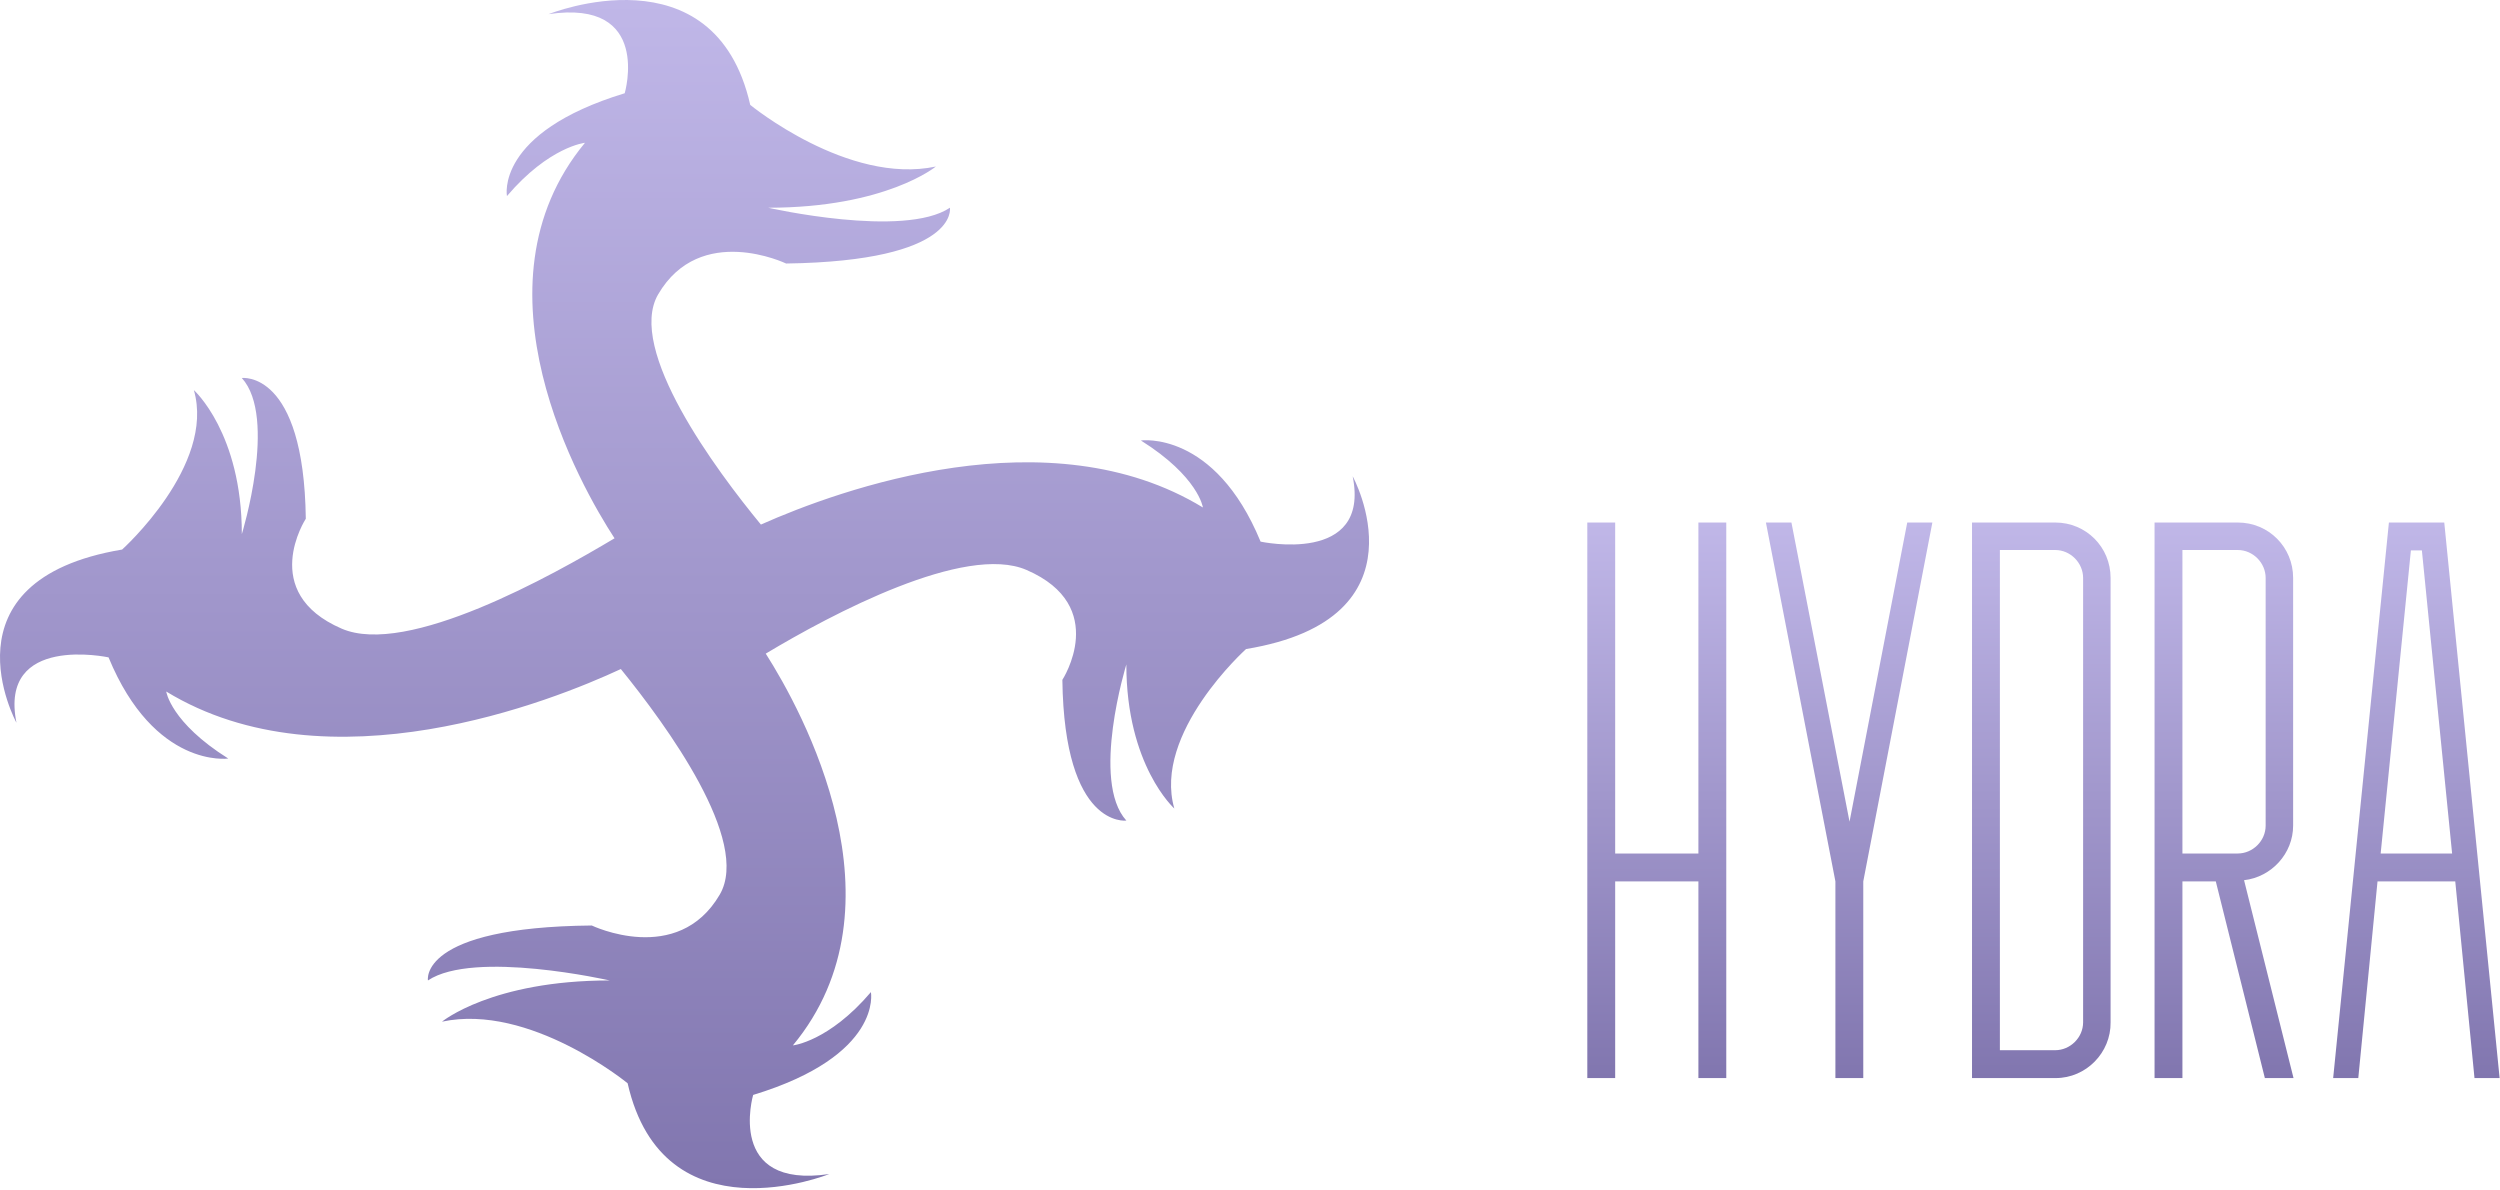 <svg width="605" height="288" viewBox="0 0 605 288" fill="none" xmlns="http://www.w3.org/2000/svg">
<path d="M327.348 115.257C331.688 136.818 305.063 131.075 305.063 131.075C293.921 104.074 276.093 106.593 276.093 106.593C290.05 115.358 291.106 122.814 291.106 122.814C253.925 100.145 203.374 118.381 184.139 126.945C173.348 113.847 151.533 84.528 159.274 71.229C169.478 53.799 190.238 63.773 190.238 63.773C232.227 63.169 229.881 50.272 229.881 50.272C218.739 57.728 185.898 50.272 185.898 50.272C214.399 50.272 226.48 40.298 226.48 40.298C205.251 44.832 181.559 25.387 181.559 25.387C172.879 -12.799 132.767 3.423 132.767 3.423C157.866 -0.305 151.181 22.566 151.181 22.566C119.748 32.137 122.68 47.451 122.68 47.451C132.884 35.462 141.563 34.555 141.563 34.555C112.828 69.314 140.508 117.675 148.718 130.269C133.705 139.236 98.519 158.984 82.685 152.133C62.394 143.367 74.005 125.534 74.005 125.534C73.536 89.465 58.523 91.48 58.523 91.48C67.203 101.051 58.523 129.262 58.523 129.262C58.523 104.779 46.912 94.402 46.912 94.402C52.19 112.638 29.553 132.99 29.553 132.99C-14.899 140.445 3.984 174.903 3.984 174.903C-0.355 153.342 26.269 159.085 26.269 159.085C37.411 186.086 55.239 183.567 55.239 183.567C41.282 174.802 40.226 167.346 40.226 167.346C79.518 191.325 133.822 169.563 150.243 161.906C161.268 175.507 181.793 203.516 174.169 216.513C163.965 233.943 143.205 223.969 143.205 223.969C101.216 224.372 103.562 237.268 103.562 237.268C114.704 229.812 147.545 237.268 147.545 237.268C119.044 237.268 106.963 247.243 106.963 247.243C128.193 242.709 151.885 262.154 151.885 262.154C160.564 300.339 200.677 284.118 200.677 284.118C175.577 287.846 182.262 264.975 182.262 264.975C213.696 255.404 210.763 240.089 210.763 240.089C200.559 252.079 191.88 252.985 191.88 252.985C220.029 219.032 194.108 171.981 185.312 158.178C201.263 148.606 233.517 131.478 248.413 137.927C268.704 146.692 257.092 164.525 257.092 164.525C257.561 200.594 272.574 198.579 272.574 198.579C263.895 189.008 272.574 160.797 272.574 160.797C272.574 185.28 284.186 195.658 284.186 195.658C278.908 177.421 301.544 157.069 301.544 157.069C346.231 149.715 327.348 115.257 327.348 115.257Z" fill="url(#paint0_linear_105_89)"/>
<g clip-path="url(#clip0_105_89)">
<path d="M384.128 126.451H390.873V206.547H411.013V126.451H417.758V260.895H411.013V213.293H390.873V260.895H384.128V126.451Z" fill="url(#paint1_linear_105_89)"/>
<path d="M467.632 126.451L450.912 213.293V260.895H444.167V213.293L427.353 126.451H433.527L447.587 198.851L461.552 126.451H467.632Z" fill="url(#paint2_linear_105_89)"/>
<path d="M497.462 260.895H477.227V126.451H497.367C504.872 126.451 510.762 132.437 510.762 139.848V247.403C510.857 254.719 504.872 260.895 497.462 260.895ZM483.972 133.197V254.149H497.367C500.977 254.149 504.112 251.109 504.112 247.403V139.848C504.112 136.237 501.072 133.102 497.367 133.102H483.972V133.197Z" fill="url(#paint3_linear_105_89)"/>
<path d="M555.032 260.895H548.097L536.222 213.293H528.147V260.895H521.402V126.451H541.542C549.047 126.451 554.937 132.437 554.937 139.848V199.801C554.937 206.547 549.712 212.248 543.062 213.008L555.032 260.895ZM528.147 206.547H541.542C545.152 206.547 548.287 203.507 548.287 199.801V139.848C548.287 136.237 545.247 133.102 541.542 133.102H528.147V206.547Z" fill="url(#paint4_linear_105_89)"/>
<path d="M575.361 213.293L570.706 260.895H564.626L578.116 126.451H591.511L604.906 260.895H598.826L594.171 213.293H575.361ZM586.096 133.197H583.436L576.121 206.547H593.411L586.096 133.197Z" fill="url(#paint5_linear_105_89)"/>
</g>
<defs>
<linearGradient id="paint0_linear_105_89" x1="165.655" y1="0" x2="165.655" y2="287.54" gradientUnits="userSpaceOnUse">
<stop stop-color="#C0B7E8"/>
<stop offset="1" stop-color="#8176AF"/>
</linearGradient>
<linearGradient id="paint1_linear_105_89" x1="400.943" y1="126.451" x2="400.943" y2="260.895" gradientUnits="userSpaceOnUse">
<stop stop-color="#C0B7E8"/>
<stop offset="1" stop-color="#8176AF"/>
</linearGradient>
<linearGradient id="paint2_linear_105_89" x1="447.492" y1="126.451" x2="447.492" y2="260.895" gradientUnits="userSpaceOnUse">
<stop stop-color="#C0B7E8"/>
<stop offset="1" stop-color="#8176AF"/>
</linearGradient>
<linearGradient id="paint3_linear_105_89" x1="493.995" y1="126.451" x2="493.995" y2="260.895" gradientUnits="userSpaceOnUse">
<stop stop-color="#C0B7E8"/>
<stop offset="1" stop-color="#8176AF"/>
</linearGradient>
<linearGradient id="paint4_linear_105_89" x1="538.217" y1="126.451" x2="538.217" y2="260.895" gradientUnits="userSpaceOnUse">
<stop stop-color="#C0B7E8"/>
<stop offset="1" stop-color="#8176AF"/>
</linearGradient>
<linearGradient id="paint5_linear_105_89" x1="584.766" y1="126.451" x2="584.766" y2="260.895" gradientUnits="userSpaceOnUse">
<stop stop-color="#C0B7E8"/>
<stop offset="1" stop-color="#8176AF"/>
</linearGradient>
<clipPath id="clip0_105_89">
<rect width="220.873" height="134.444" fill="white" transform="translate(384.128 126.451)"/>
</clipPath>
</defs>
</svg>
